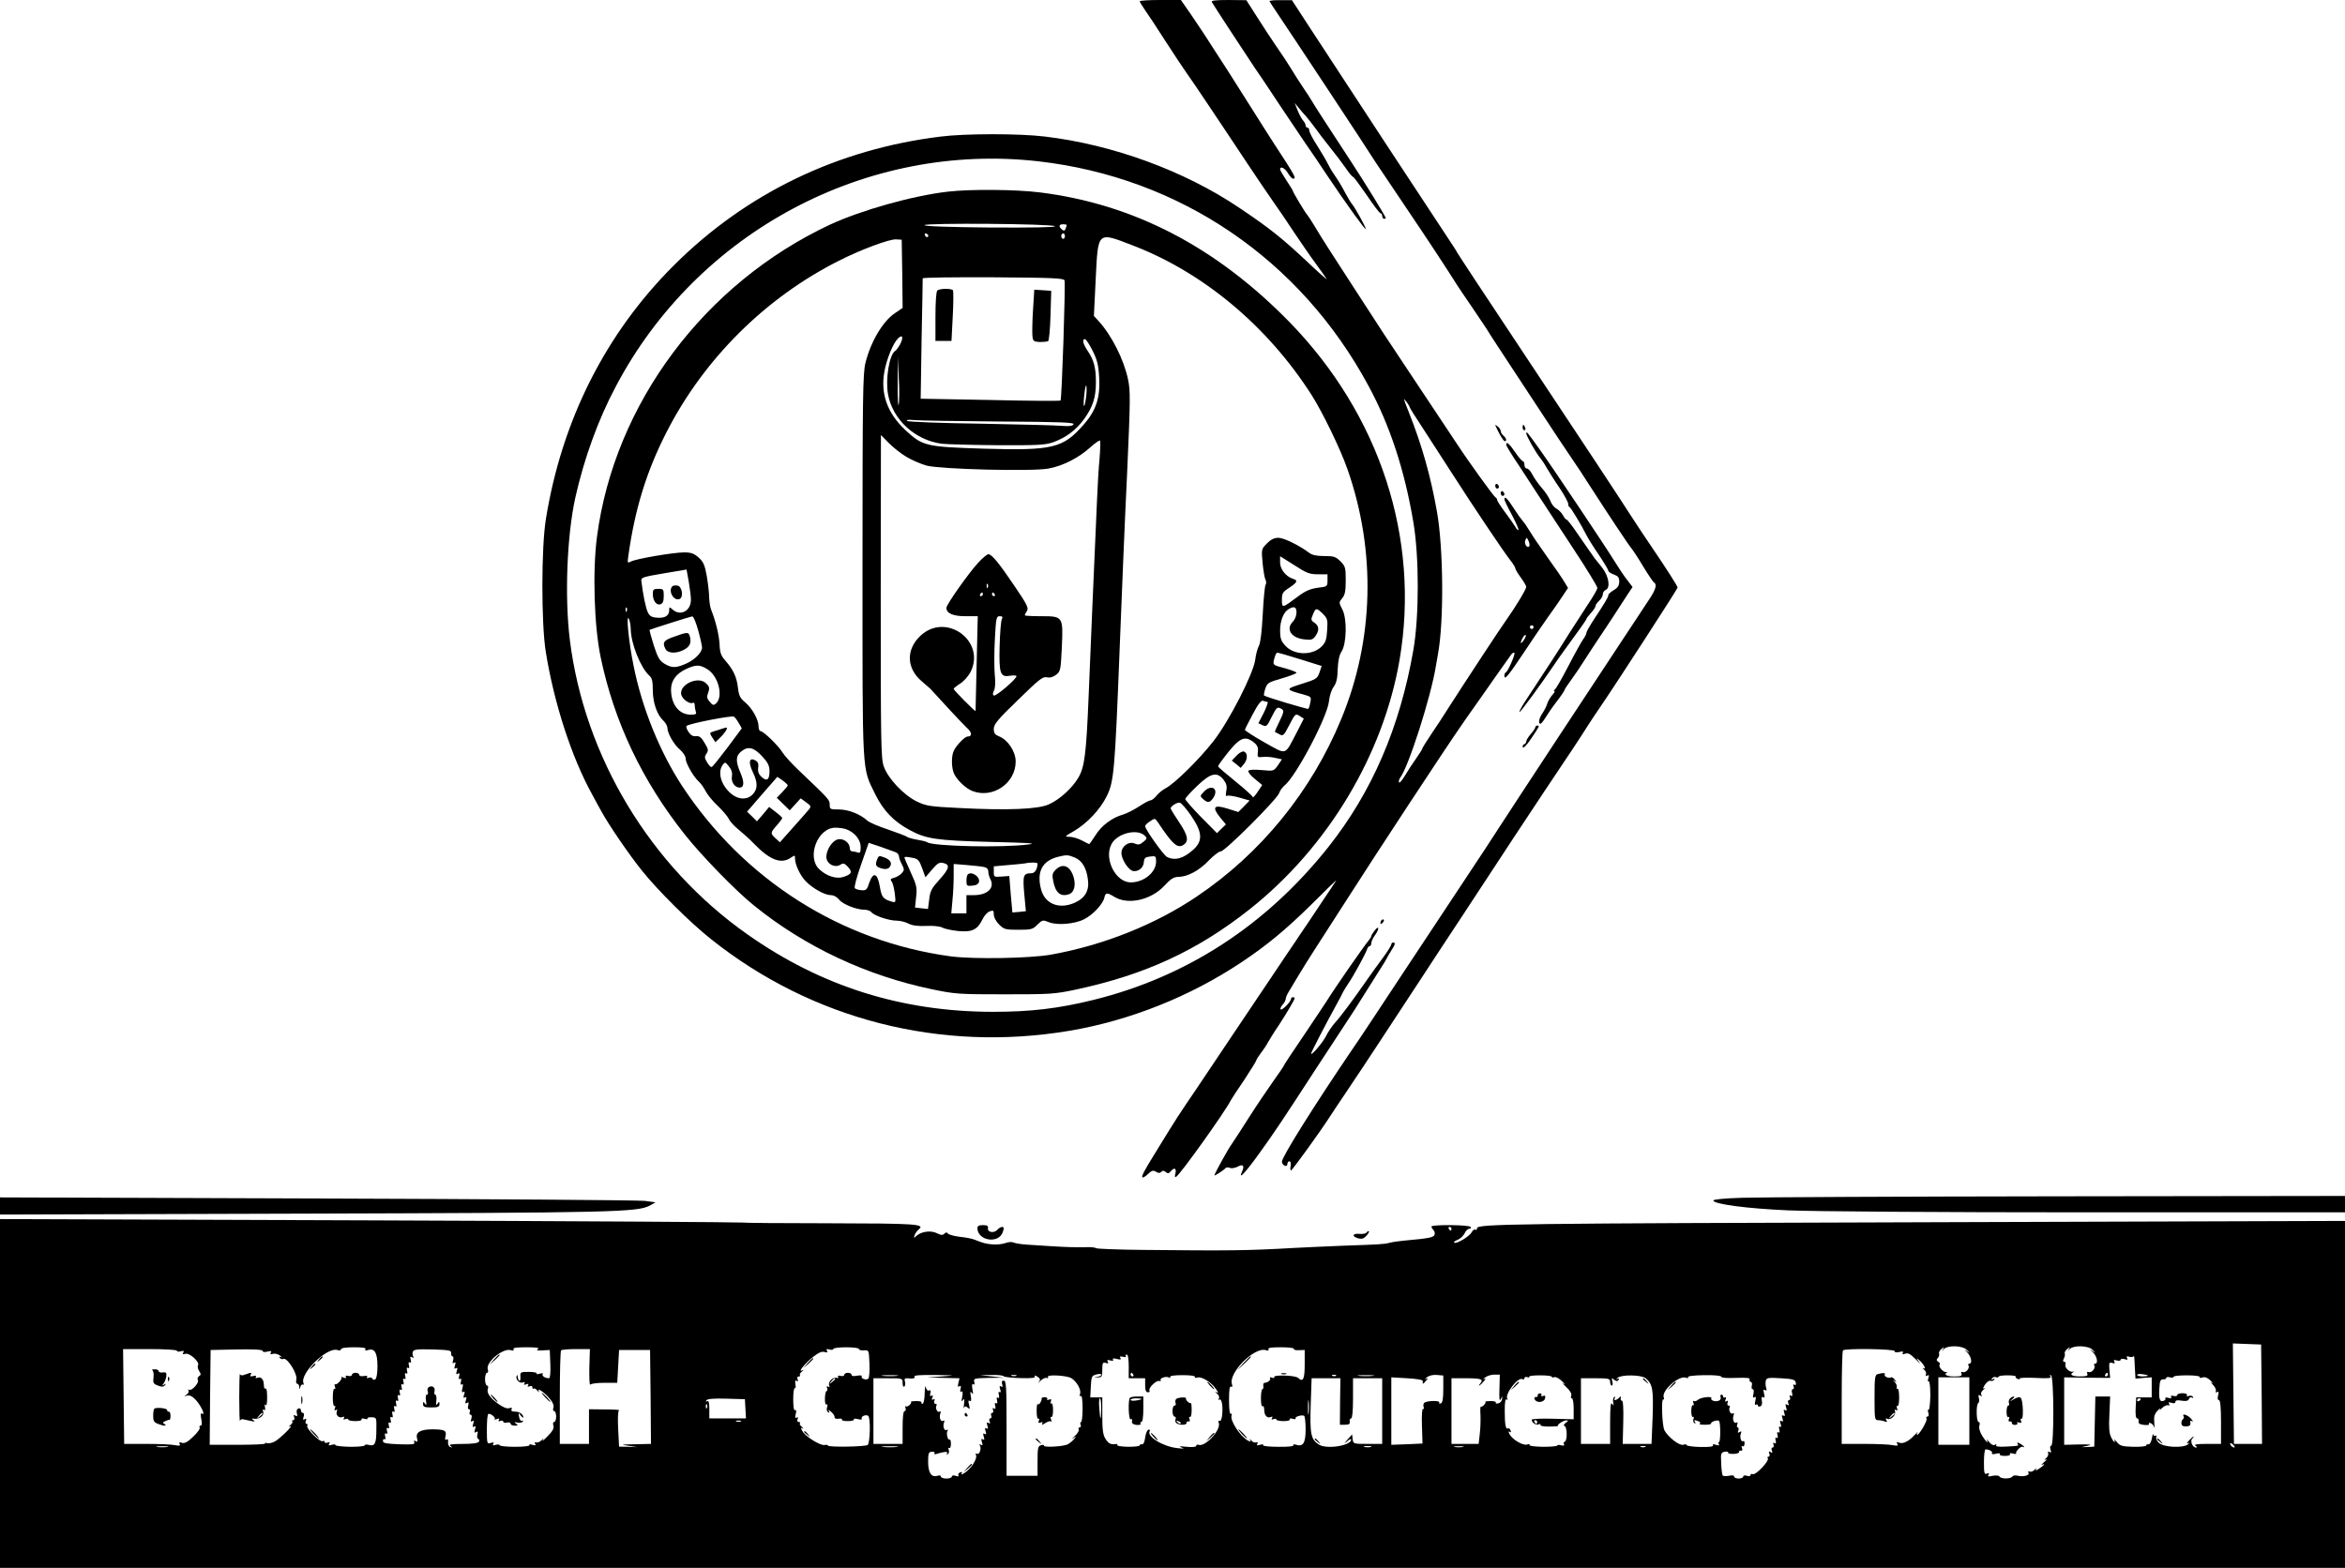 <?xml version="1.0" standalone="no"?>
<!DOCTYPE svg PUBLIC "-//W3C//DTD SVG 20010904//EN"
 "http://www.w3.org/TR/2001/REC-SVG-20010904/DTD/svg10.dtd">
<svg version="1.0" xmlns="http://www.w3.org/2000/svg"
 width="1286pt" height="860pt" viewBox="0 0 1286 860"
 preserveAspectRatio="xMidYMid meet">

<g transform="translate(0,860) scale(0.1,-0.1)"
fill="#000000" stroke="none">
<path d="M6250 8593 c1 -5 14 -26 29 -48 16 -22 66 -98 112 -170 46 -71 98
-150 116 -175 18 -25 67 -97 109 -160 42 -63 90 -135 107 -160 17 -25 72 -108
123 -185 51 -77 114 -169 139 -205 26 -36 76 -110 112 -165 37 -55 89 -131
118 -170 28 -38 55 -77 60 -85 5 -8 -45 36 -110 98 -139 130 -205 182 -370
293 -300 202 -693 346 -1065 390 -137 17 -437 17 -570 0 -567 -69 -1069 -312
-1464 -706 -374 -373 -614 -848 -702 -1390 -26 -157 -26 -574 -1 -730 45 -281
142 -580 254 -782 12 -24 35 -64 49 -90 41 -76 154 -241 224 -328 87 -109 265
-286 380 -377 554 -441 1259 -621 1965 -502 331 56 662 188 945 377 138 92
244 180 383 317 75 75 136 134 135 131 -2 -4 -43 -66 -93 -140 -49 -74 -94
-141 -100 -149 -5 -9 -44 -65 -85 -126 -41 -61 -110 -165 -155 -231 -44 -66
-108 -160 -141 -210 -33 -49 -92 -137 -130 -194 -38 -57 -91 -136 -118 -175
-27 -39 -72 -109 -100 -155 -28 -46 -64 -104 -80 -130 -50 -81 -67 -113 -61
-119 3 -3 17 5 30 18 21 20 29 22 44 13 13 -8 21 -9 29 -1 8 8 15 8 25 -1 11
-9 17 -8 27 4 19 23 33 18 26 -11 -5 -17 -3 -23 4 -19 24 15 265 352 300 420
3 6 35 56 73 111 37 56 67 105 67 109 0 3 11 21 24 38 14 18 31 43 38 57 8 14
34 57 60 95 47 72 88 142 88 150 0 3 -4 5 -10 5 -5 0 -10 -4 -10 -9 0 -15 -49
-65 -57 -58 -3 4 1 15 10 25 10 10 17 25 18 33 0 8 8 26 17 40 9 15 32 53 51
85 19 33 64 104 100 160 36 56 111 172 166 258 164 257 546 838 625 951 11 17
52 75 91 130 38 55 93 133 122 174 28 40 57 81 64 90 6 9 14 13 18 10 6 -7
-35 -102 -47 -107 -5 -2 -8 -10 -8 -18 0 -27 19 -5 105 124 46 70 107 159 134
197 28 39 64 90 80 115 l30 45 -20 33 c-11 19 -52 79 -92 134 -39 55 -83 119
-97 143 -14 23 -32 50 -40 58 -8 9 -31 41 -50 71 -33 52 -50 68 -50 47 0 -5
18 -43 41 -85 23 -43 39 -80 36 -83 -3 -2 -11 5 -17 17 -7 12 -32 48 -56 80
-24 32 -44 63 -44 68 0 6 -4 12 -9 14 -8 3 -147 195 -211 293 -33 50 -139 209
-256 385 -94 140 -184 277 -320 488 -43 67 -100 155 -126 195 -26 39 -61 97
-79 127 -18 30 -36 57 -39 60 -8 6 -80 126 -80 133 0 3 -16 28 -35 57 -19 29
-35 56 -35 61 0 20 27 7 43 -21 10 -16 22 -30 28 -30 20 0 15 10 -106 195 -28
44 -86 134 -127 200 -42 66 -95 151 -119 188 -24 37 -68 105 -97 150 -28 45
-78 119 -109 165 l-57 82 -113 0 c-62 0 -113 -3 -113 -7z m-554 -878 c775 -89
1435 -538 1808 -1230 118 -217 199 -464 247 -750 32 -188 32 -515 0 -700 -74
-424 -226 -778 -467 -1082 -340 -428 -777 -712 -1289 -838 -191 -47 -343 -65
-548 -65 -500 0 -942 139 -1347 424 -534 375 -895 975 -975 1616 -29 237 -16
571 30 780 48 214 125 428 222 610 448 850 1376 1343 2319 1235z m2034 -1347
c0 -4 33 -57 73 -117 39 -61 110 -170 157 -243 119 -186 287 -436 321 -479 16
-20 29 -41 29 -46 0 -6 14 -29 30 -51 17 -23 30 -46 30 -51 0 -13 -59 -111
-109 -181 -40 -56 -239 -360 -319 -485 -24 -38 -66 -103 -93 -142 -27 -40 -49
-76 -49 -79 0 -4 -15 -27 -33 -53 -18 -25 -46 -68 -62 -95 -16 -27 -31 -44
-33 -37 -2 6 1 17 6 24 45 56 171 449 197 617 4 25 9 53 11 63 33 177 30 582
-6 782 -34 192 -81 360 -154 544 -15 36 -26 67 -26 70 0 7 29 -33 30 -41z
m656 -765 c-12 -12 -29 15 -21 34 7 17 8 16 18 -5 5 -12 7 -25 3 -29z m24
-443 c0 -5 -4 -10 -10 -10 -5 0 -10 5 -10 10 0 6 5 10 10 10 6 0 10 -4 10 -10z
m-54 -72 c-18 -26 -22 -17 -5 14 6 11 13 17 16 15 3 -3 -2 -16 -11 -29z"/>
<path d="M5200 7549 c-194 -22 -478 -102 -650 -182 -688 -323 -1180 -982
-1276 -1710 -25 -188 -16 -490 20 -662 74 -354 227 -677 461 -972 91 -115 279
-309 380 -390 279 -226 618 -385 975 -459 128 -27 149 -28 400 -28 250 0 272
1 390 26 382 82 667 214 955 442 426 338 730 844 820 1365 114 666 -107 1345
-604 1855 -403 412 -854 647 -1371 711 -132 16 -375 18 -500 4z m585 -190 c6
-6 -122 -8 -353 -7 -233 2 -362 7 -362 13 0 13 701 8 715 -6z m65 7 c0 -2 -3
-12 -6 -20 -5 -13 -9 -14 -20 -5 -20 16 -17 29 6 29 11 0 20 -2 20 -4z m-759
-59 c-1 -12 -15 -9 -19 4 -3 6 1 10 8 8 6 -3 11 -8 11 -12z m749 -2 c0 -8 -4
-15 -10 -15 -5 0 -10 7 -10 15 0 8 5 15 10 15 6 0 10 -7 10 -15z m369 -50
c388 -148 742 -443 984 -822 61 -96 158 -296 197 -408 157 -449 145 -936 -35
-1370 -163 -395 -440 -736 -791 -972 -229 -155 -516 -269 -804 -320 -118 -20
-420 -25 -545 -9 -601 81 -1135 419 -1475 936 -121 185 -219 426 -265 656 -27
129 -43 295 -26 259 5 -11 10 -37 10 -58 2 -79 54 -209 101 -252 16 -14 20
-31 20 -81 0 -69 24 -137 59 -168 11 -11 21 -28 21 -38 0 -30 36 -93 70 -121
16 -14 30 -35 30 -47 0 -26 42 -99 71 -126 12 -10 29 -35 39 -54 10 -20 40
-56 67 -81 26 -25 53 -57 60 -71 6 -14 31 -41 54 -59 23 -19 61 -53 83 -76 88
-91 150 -115 204 -77 21 14 22 14 22 -6 0 -32 28 -92 58 -123 37 -39 105 -77
137 -77 17 0 34 -9 46 -24 20 -26 95 -56 140 -56 14 0 32 -6 38 -14 16 -19 96
-46 138 -46 19 0 48 -7 65 -16 21 -11 51 -15 97 -13 39 2 75 -2 89 -9 12 -7
51 -15 87 -19 76 -7 105 7 133 64 9 20 27 40 40 44 19 7 22 5 22 -17 0 -15 12
-38 29 -55 27 -27 35 -29 106 -29 70 0 79 2 104 28 27 26 30 27 62 14 45 -19
143 -11 195 16 47 24 101 81 110 117 7 30 14 31 56 5 75 -45 200 -17 273 61
36 39 52 49 78 49 50 1 113 34 166 90 26 27 56 50 66 50 23 0 309 286 320 320
4 13 18 32 30 42 62 49 235 377 243 461 3 30 14 64 26 80 15 21 21 45 22 97 2
47 9 78 21 96 28 43 31 179 5 230 -20 39 -20 40 -1 63 15 18 19 39 19 98 0 69
-2 77 -29 104 -26 26 -37 29 -89 29 -42 0 -66 5 -83 18 -53 40 -138 82 -168
82 -23 0 -42 -9 -63 -31 -30 -30 -31 -31 -24 -106 4 -42 11 -84 16 -93 5 -9 5
-22 0 -29 -4 -8 -11 -79 -15 -160 -5 -92 -12 -156 -21 -173 -8 -15 -17 -49
-20 -75 -10 -78 -142 -336 -229 -448 -79 -101 -213 -233 -263 -259 -17 -9 -39
-27 -50 -41 -11 -14 -26 -25 -32 -25 -7 0 -36 -15 -64 -34 -28 -18 -67 -38
-87 -44 -59 -16 -119 -61 -151 -113 -17 -27 -33 -49 -35 -49 -1 0 -20 9 -40
20 -21 11 -51 20 -68 20 -28 0 -27 2 24 31 72 42 145 119 181 193 39 79 44
139 70 801 11 286 29 721 41 966 18 406 19 452 5 519 -23 109 -91 243 -163
321 l-24 26 10 204 c13 262 8 258 200 184z m-1261 -157 l2 -187 -41 -28 c-67
-44 -134 -157 -163 -274 -14 -58 -16 -178 -16 -1115 0 -1169 -4 -1099 70
-1251 44 -89 100 -148 187 -195 92 -50 146 -58 443 -66 214 -5 261 -8 210 -14
-146 -19 -524 -10 -555 12 -5 4 -30 10 -55 14 -24 4 -49 11 -55 15 -5 5 -53
23 -105 41 -52 17 -104 39 -115 50 -39 35 -103 60 -155 60 -47 0 -50 1 -50 27
0 26 -2 28 -172 190 -36 34 -75 77 -87 96 -23 38 -105 117 -121 117 -5 0 -10
11 -10 25 0 37 -34 99 -73 132 -28 23 -35 37 -40 80 -7 60 -25 98 -68 148 -25
28 -31 44 -33 92 -3 52 -21 126 -47 191 -5 13 -9 42 -10 65 0 23 -6 76 -13
117 -11 62 -19 79 -45 102 -25 22 -41 28 -79 28 -59 0 -264 -35 -292 -50 -19
-10 -20 -9 -14 32 36 257 100 464 210 679 205 401 543 737 945 939 120 61 279
120 314 117 l30 -2 3 -187z m890 -36 c6 -17 -15 -653 -22 -659 -3 -3 -176 -2
-386 3 l-381 7 5 326 c4 179 6 330 6 334 0 5 174 7 386 6 327 -2 387 -5 392
-17z m-902 -351 c-9 -16 -21 -33 -27 -36 -32 -20 -54 -154 -39 -238 25 -139
149 -252 295 -271 28 -3 165 -7 305 -8 224 -1 261 1 305 16 72 26 127 68 170
127 49 69 65 118 65 204 0 79 -11 121 -47 173 -24 37 -30 62 -13 62 5 0 24
-28 41 -62 26 -52 33 -78 37 -150 6 -109 -17 -180 -85 -257 -114 -130 -168
-143 -549 -132 -318 10 -334 14 -429 102 -99 93 -137 199 -115 321 13 70 47
154 75 182 25 24 31 6 11 -33z m-8 -331 c-3 -14 -6 40 -5 120 l1 145 5 -120
c4 -66 3 -131 -1 -145z m1027 33 c-10 -68 -17 -44 -8 28 4 35 9 53 11 40 2
-13 1 -44 -3 -68z m-478 -125 c344 -2 419 -5 410 -16 -7 -9 -26 -11 -61 -8
-28 3 -229 8 -446 12 -224 3 -399 10 -405 15 -6 6 7 8 35 5 25 -3 235 -6 467
-8z m-508 -193 c32 -19 83 -41 113 -49 79 -20 579 -33 668 -16 78 14 165 58
230 117 27 24 50 40 53 36 2 -5 1 -48 -3 -98 -5 -49 -11 -153 -14 -230 -16
-348 -36 -832 -46 -1075 -13 -314 -22 -387 -56 -445 -33 -57 -103 -121 -162
-147 -58 -27 -228 -34 -492 -20 -163 8 -180 11 -233 36 -74 37 -159 128 -181
194 -15 43 -16 145 -16 932 l1 884 41 -42 c22 -23 66 -58 97 -77z m2259 -645
l52 0 0 -34 c0 -33 -1 -34 -54 -40 -41 -6 -67 -17 -107 -47 -88 -66 -89 -66
-89 -19 0 35 4 43 40 66 45 30 49 40 21 49 -39 12 -71 53 -71 89 l0 35 78 -49
c67 -44 84 -50 130 -50z m-3439 -139 c1 -62 -58 -93 -101 -54 -17 15 -18 15
-18 -4 0 -30 -24 -45 -67 -41 -30 2 -41 9 -51 31 -11 23 -26 96 -35 172 -2 17
10 21 123 40 l125 21 12 -66 c6 -36 12 -80 12 -99z m-352 -63 c-3 -8 -6 -5 -6
6 -1 11 2 17 5 13 3 -3 4 -12 1 -19z m3673 -8 c0 -17 -9 -39 -20 -50 -40 -40
-10 -89 62 -97 39 -5 47 -2 62 18 22 32 20 55 -5 73 -20 13 -21 18 -9 45 15
38 20 38 55 4 25 -26 27 -33 23 -91 -3 -51 -9 -67 -30 -88 -51 -51 -152 -49
-200 5 -23 25 -28 41 -28 82 0 54 19 102 47 118 31 18 43 12 43 -19z m-3281
-98 c12 -43 21 -85 21 -94 0 -27 -40 -67 -87 -88 -57 -25 -79 -25 -120 0 -26
16 -36 33 -58 101 -14 45 -24 83 -23 84 7 4 224 73 234 74 7 1 21 -34 33 -77z
m3301 -158 l118 -37 -12 -36 c-12 -34 -18 -37 -97 -62 -92 -29 -92 -31 11 -59
40 -11 42 -13 36 -42 -3 -18 -8 -33 -11 -36 -4 -4 -236 66 -243 73 -2 2 1 19
7 38 11 31 17 35 91 56 44 13 80 27 80 31 0 4 -29 15 -65 25 -62 16 -65 18
-59 44 8 31 13 41 21 41 3 0 59 -16 123 -36z m-3252 -54 c63 -38 91 -154 47
-190 -12 -10 -18 -8 -33 11 -16 18 -17 28 -8 50 8 23 7 32 -9 48 -45 51 -166
-11 -135 -69 13 -24 47 -43 60 -35 6 3 10 -3 10 -14 0 -10 3 -26 6 -35 5 -13
-1 -16 -28 -16 -64 0 -108 56 -108 138 0 49 29 88 84 113 53 24 73 24 114 -1z
m3073 -180 c5 0 -4 -26 -20 -59 l-30 -58 23 -11 c21 -9 25 -6 49 44 28 56 32
60 57 44 12 -8 11 -17 -13 -66 -15 -31 -27 -57 -25 -59 2 -1 13 -7 25 -13 19
-11 24 -7 54 52 32 62 34 63 56 49 l23 -15 -40 -78 c-67 -127 -50 -122 -176
-52 -60 34 -108 65 -107 69 1 5 21 44 44 87 29 55 46 76 56 72 8 -3 19 -6 24
-6z m-2899 -117 l16 -28 -78 -105 c-43 -57 -82 -106 -87 -107 -5 -2 -16 10
-25 25 -15 25 -15 31 -4 48 12 17 11 25 -10 59 -18 31 -29 39 -47 37 -17 -2
-29 5 -41 23 -10 15 -15 30 -11 33 12 13 250 59 260 51 6 -4 18 -20 27 -36z
m2823 -104 c21 -17 26 -29 23 -53 -3 -30 -2 -31 27 -28 16 2 47 0 68 -5 l37
-8 -22 -33 c-23 -32 -23 -32 -89 -26 -42 4 -69 2 -73 -4 -3 -6 12 -26 35 -44
l41 -34 -26 -39 c-14 -21 -26 -33 -26 -27 0 5 -43 44 -95 86 -52 42 -95 79
-95 82 0 4 14 25 32 48 84 110 112 124 163 85z m-2692 -81 c29 -32 37 -49 37
-79 0 -47 -15 -57 -44 -30 -16 15 -21 29 -18 50 3 22 -1 32 -17 41 -33 17 -38
-13 -12 -66 27 -56 27 -92 -1 -121 -30 -32 -78 -30 -118 3 -56 47 -76 118 -47
158 13 18 15 17 35 -9 15 -18 19 -35 16 -54 -6 -30 16 -61 42 -61 25 0 27 29
5 80 -28 66 -27 94 6 120 37 29 69 20 116 -32z m2527 -125 c16 -21 20 -35 15
-61 -4 -23 -3 -32 4 -27 6 3 37 -1 68 -10 l56 -16 -31 -32 -31 -31 -57 18
c-76 24 -89 11 -45 -45 l34 -41 -25 -24 -24 -24 -87 88 c-48 49 -87 94 -87 99
0 5 29 38 64 71 75 72 110 81 146 35z m-2390 -31 c0 -3 -14 -20 -30 -37 l-30
-31 36 -35 35 -34 30 33 30 33 30 -22 c26 -18 28 -23 16 -38 -7 -9 -46 -53
-87 -99 l-73 -82 -24 22 c-29 27 -29 30 7 71 17 19 30 37 30 40 0 3 -16 18
-36 33 l-36 28 -33 -40 -34 -39 -27 27 -27 26 83 96 83 95 29 -20 c15 -11 28
-23 28 -27z m2212 -166 c61 -89 65 -136 16 -183 -56 -52 -104 -66 -149 -43
-19 11 -119 151 -119 168 0 6 12 18 27 27 26 18 27 17 42 -4 85 -128 111 -150
147 -121 24 21 16 52 -31 122 -25 37 -45 70 -45 74 0 12 35 34 50 31 8 -1 36
-33 62 -71z m-1890 -75 c46 -17 78 -58 78 -97 0 -29 -3 -35 -16 -30 -9 3 -22
6 -30 6 -8 0 -14 8 -14 18 0 30 -35 55 -65 48 -33 -8 -66 -62 -63 -101 4 -36
47 -57 77 -38 15 10 23 8 41 -12 26 -28 21 -40 -24 -55 -39 -13 -93 4 -133 42
-71 67 -9 228 88 228 21 0 48 -4 61 -9z m1636 -35 c14 -13 13 -17 -8 -34 -19
-16 -29 -17 -47 -9 -32 14 -73 -14 -73 -52 0 -35 39 -95 65 -99 29 -4 57 20
58 50 2 22 8 27 35 30 30 4 32 2 32 -28 0 -59 -67 -114 -139 -114 -83 0 -148
129 -106 209 30 60 142 88 183 47z m-1365 -91 c9 -4 17 -14 17 -22 0 -8 7 -28
16 -44 14 -28 14 -32 -1 -49 -9 -10 -28 -21 -42 -25 -19 -4 -22 -9 -14 -19 7
-8 14 -37 18 -66 6 -52 6 -52 -18 -45 -47 14 -54 24 -64 82 -13 75 -36 83 -58
21 -12 -38 -17 -43 -42 -41 -16 1 -32 6 -37 11 -5 5 10 61 34 129 l42 120 66
-22 c36 -13 73 -26 83 -30z m982 -29 c39 -17 63 -56 71 -119 9 -62 -15 -103
-73 -129 -84 -37 -161 -7 -183 71 -27 99 5 160 95 182 45 11 53 10 90 -5z
m-887 -2 c26 -5 34 -14 49 -56 l18 -50 36 42 c31 36 41 42 63 36 38 -9 32 -31
-23 -92 -41 -45 -50 -61 -55 -106 l-7 -54 -36 4 -35 4 6 57 c6 52 3 65 -29
135 -19 42 -35 79 -35 82 0 6 12 5 48 -2z m682 -31 c-1 -31 -15 -53 -34 -53
-44 0 -48 -10 -39 -113 l9 -95 -37 -4 -37 -3 -9 100 -8 100 -42 -3 c-42 -3
-43 -3 -43 26 l0 30 78 7 c42 3 84 8 92 9 30 7 70 6 70 -1z m-292 -19 c14 -3
22 -12 22 -25 0 -11 5 -29 11 -41 26 -48 -15 -88 -91 -88 l-40 0 0 -50 0 -50
-41 0 -42 0 6 68 c4 37 7 98 7 135 l0 68 73 -6 c39 -3 82 -8 95 -11z"/>
<path d="M5140 7006 c-6 -6 -10 -64 -10 -143 l0 -133 44 0 44 0 7 136 c4 74 4
138 1 142 -11 11 -74 10 -86 -2z"/>
<path d="M5665 6898 c-4 -62 -5 -126 -3 -143 3 -26 7 -29 40 -31 20 0 41 2 46
5 5 3 11 67 13 141 l4 135 -46 3 -47 3 -7 -113z"/>
<path d="M5364 5513 c-53 -58 -174 -229 -174 -247 0 -30 36 -46 104 -46 l68 0
-6 -257 c-3 -142 -6 -260 -6 -263 0 -7 -120 114 -120 121 0 4 16 17 35 29 20
12 45 41 57 63 87 171 -135 332 -275 199 -80 -76 -76 -179 9 -250 21 -18 42
-36 46 -40 3 -4 43 -47 89 -97 45 -49 95 -102 111 -117 29 -25 31 -48 4 -48
-14 0 -59 -45 -75 -77 -15 -30 -14 -99 3 -131 19 -36 65 -78 99 -91 112 -43
237 43 237 162 0 53 -41 117 -89 137 -25 10 -31 18 -31 42 0 25 21 51 133 159
115 112 135 129 158 124 17 -4 34 1 51 14 24 19 25 26 31 148 8 172 7 173
-113 173 -50 0 -90 2 -90 5 0 3 5 14 12 24 10 16 0 36 -68 136 -85 126 -125
175 -144 175 -7 0 -32 -21 -56 -47z m53 -135 c-3 -8 -6 -5 -6 6 -1 11 2 17 5
13 3 -3 4 -12 1 -19z m-27 -38 c0 -5 -5 -10 -11 -10 -5 0 -7 5 -4 10 3 6 8 10
11 10 2 0 4 -4 4 -10z m65 0 c3 -5 1 -10 -4 -10 -6 0 -11 5 -11 10 0 6 2 10 4
10 3 0 8 -4 11 -10z m39 -137 c-5 -10 -10 -75 -12 -145 -4 -152 3 -173 54
-165 18 3 36 3 38 -1 7 -11 -113 -114 -124 -107 -7 4 -6 13 1 27 7 14 9 46 4
91 -3 38 -3 125 1 193 6 114 8 124 26 124 16 0 18 -4 12 -17z"/>
<path d="M3687 5384 c-24 -25 7 -82 39 -70 24 9 15 70 -11 74 -12 2 -24 0 -28
-4z"/>
<path d="M3580 5342 c0 -38 21 -65 43 -56 12 4 17 17 17 45 0 37 -2 39 -30 39
-26 0 -30 -4 -30 -28z"/>
<path d="M3698 5108 c-59 -20 -67 -32 -48 -69 13 -23 59 -25 99 -4 33 17 43
37 35 71 -7 28 -12 29 -86 2z"/>
<path d="M3945 4598 c-16 -5 -36 -11 -43 -14 -10 -3 -9 -10 4 -29 l17 -26 24
23 c28 26 48 58 36 57 -4 0 -21 -5 -38 -11z"/>
<path d="M6780 4454 l-25 -26 25 -20 24 -20 19 23 c21 26 19 62 -3 67 -9 1
-27 -9 -40 -24z"/>
<path d="M6602 4257 c-22 -23 -22 -24 -4 -40 25 -23 37 -21 56 7 32 50 -11 77
-52 33z"/>
<path d="M4809 3883 c-11 -30 -5 -39 32 -48 16 -4 30 -1 37 8 17 21 6 41 -29
54 -28 11 -31 10 -40 -14z"/>
<path d="M5789 3829 c-17 -17 -20 -28 -14 -57 12 -70 42 -94 90 -76 25 10 35
47 24 88 -18 66 -60 85 -100 45z"/>
<path d="M5307 3803 c-4 -3 -7 -19 -7 -35 0 -27 3 -29 32 -26 23 2 34 9 37 22
5 29 -43 59 -62 39z"/>
<path d="M6646 8588 c11 -20 214 -329 237 -363 12 -16 72 -106 134 -200 62
-93 126 -188 141 -210 16 -22 71 -103 122 -180 106 -158 210 -302 210 -291 0
11 -59 117 -75 136 -7 8 -23 35 -36 59 -28 52 -37 66 -64 106 -12 17 -27 44
-35 60 -8 17 -34 60 -57 97 -24 36 -43 74 -43 82 0 9 -4 16 -10 16 -5 0 -10 5
-10 12 0 6 -6 19 -14 27 -8 9 -21 34 -30 56 l-16 40 21 -25 c11 -14 30 -36 43
-50 12 -14 33 -41 47 -60 13 -19 49 -66 80 -105 31 -38 71 -91 89 -117 18 -27
36 -48 40 -48 4 0 37 -45 75 -100 37 -55 71 -100 76 -100 5 0 9 -7 9 -15 0 -8
5 -15 10 -15 6 0 10 2 10 3 0 8 -118 200 -195 317 -127 194 -198 303 -210 325
-6 11 -27 43 -46 71 -19 28 -50 76 -69 108 -19 31 -55 86 -80 121 -25 36 -72
108 -105 160 l-60 94 -98 1 c-76 0 -97 -3 -91 -12z"/>
<path d="M6962 8593 c2 -5 25 -39 51 -78 51 -75 483 -728 532 -807 17 -25 93
-139 170 -253 123 -182 220 -330 274 -416 9 -14 45 -68 81 -120 35 -52 71
-105 80 -119 8 -14 47 -75 87 -135 40 -61 133 -202 207 -315 74 -113 153 -232
176 -265 23 -33 69 -103 102 -155 94 -146 212 -324 225 -338 6 -7 35 -50 63
-97 28 -46 55 -87 61 -90 17 -11 9 -39 -25 -90 -18 -27 -103 -156 -188 -285
-85 -129 -220 -334 -300 -455 -80 -121 -179 -272 -220 -335 -41 -63 -97 -149
-124 -190 -27 -41 -58 -89 -69 -106 -11 -17 -67 -102 -125 -189 -58 -87 -205
-309 -327 -494 -122 -185 -244 -370 -273 -411 -212 -312 -390 -596 -390 -622
0 -9 7 -18 15 -22 9 -3 15 0 15 9 0 8 5 15 11 15 7 0 9 -10 7 -25 -3 -14 -2
-25 2 -25 6 0 157 208 211 292 13 20 58 88 100 150 42 62 134 201 204 308 70
107 165 251 210 320 45 69 138 211 207 315 256 391 383 583 457 694 137 204
204 305 242 366 21 33 53 80 70 105 79 115 419 640 419 647 0 8 -63 106 -139
218 -23 33 -74 110 -113 170 -105 163 -238 363 -614 930 -187 281 -341 515
-343 520 -2 6 -27 44 -55 86 -84 126 -575 874 -756 1152 l-95 146 -63 0 c-35
1 -62 -2 -60 -6z"/>
<path d="M8201 6265 c19 -43 44 -85 51 -85 13 0 9 17 -7 30 -8 7 -15 18 -15
25 0 7 -7 19 -17 26 -9 8 -14 10 -12 4z"/>
<path d="M8350 6255 c0 -8 4 -15 10 -15 5 0 7 7 4 15 -4 8 -8 15 -10 15 -2 0
-4 -7 -4 -15z"/>
<path d="M8370 6223 c0 -13 54 -109 76 -134 7 -8 24 -33 36 -55 13 -22 44 -72
71 -111 26 -39 47 -78 47 -86 0 -9 3 -17 8 -19 7 -3 65 -99 92 -153 8 -16 38
-65 67 -107 29 -43 53 -83 53 -88 0 -6 14 -16 30 -21 24 -9 30 -17 30 -39 0
-21 -8 -34 -30 -47 -16 -9 -30 -22 -30 -28 0 -11 -17 -39 -92 -153 -15 -24
-28 -48 -28 -53 0 -6 -8 -23 -19 -37 -10 -15 -47 -81 -81 -147 -34 -66 -67
-123 -73 -127 -7 -4 -8 -8 -3 -8 5 0 0 -10 -11 -22 -11 -13 -24 -34 -28 -48
-4 -14 -16 -37 -26 -52 -19 -27 -25 -58 -11 -58 4 0 16 15 27 33 10 17 38 58
62 89 24 31 43 60 43 63 0 4 17 30 38 58 20 28 51 73 67 99 17 26 52 81 79
121 27 39 69 104 94 142 25 39 57 87 70 108 l25 37 -29 38 c-16 20 -47 66 -69
102 -45 74 -338 512 -408 610 -73 102 -76 106 -77 93z"/>
<path d="M8260 6161 c0 -5 18 -36 39 -68 21 -32 77 -116 123 -188 47 -71 142
-217 211 -322 70 -106 127 -200 127 -208 0 -8 -24 -49 -53 -92 -28 -43 -74
-114 -102 -158 -43 -70 -139 -218 -245 -378 -17 -27 -30 -51 -27 -53 3 -4 122
158 191 261 15 22 37 54 49 70 87 119 127 175 127 180 0 3 11 18 25 33 14 15
25 32 25 38 0 6 9 19 20 29 11 10 20 26 20 35 0 10 7 20 15 24 28 10 18 74
-17 120 -18 22 -36 46 -41 51 -10 14 -48 68 -103 148 -25 37 -49 67 -53 67 -4
0 -13 11 -20 24 -7 13 -23 29 -35 36 -13 6 -28 26 -34 43 -7 18 -28 50 -48 72
-19 22 -42 55 -51 73 -8 17 -22 32 -29 32 -8 0 -14 9 -14 20 0 11 -4 20 -8 20
-5 0 -24 22 -43 50 -32 47 -49 61 -49 41z"/>
<path d="M8200 5936 c0 -9 5 -16 10 -16 6 0 10 4 10 9 0 6 -4 13 -10 16 -5 3
-10 -1 -10 -9z"/>
<path d="M8230 5896 c0 -9 5 -16 10 -16 6 0 10 4 10 9 0 6 -4 13 -10 16 -5 3
-10 -1 -10 -9z"/>
<path d="M8420 4612 c0 -5 -11 -22 -25 -38 -14 -16 -25 -34 -25 -41 0 -6 -5
-13 -11 -15 -7 -2 -10 -10 -8 -17 3 -7 22 12 44 45 48 71 50 74 36 74 -6 0
-11 -4 -11 -8z"/>
<path d="M7577 3553 c-4 -3 -7 -11 -7 -17 0 -6 5 -5 12 2 6 6 9 14 7 17 -3 3
-9 2 -12 -2z"/>
<path d="M7538 3495 c-10 -13 -18 -26 -18 -30 0 -3 -4 -11 -10 -18 -36 -44
-191 -268 -235 -339 -5 -9 -61 -91 -122 -183 -62 -91 -113 -168 -113 -171 0
-3 -27 -42 -59 -87 -32 -45 -92 -134 -132 -197 -40 -63 -82 -128 -94 -145 -20
-27 -95 -163 -95 -172 0 -5 54 30 61 40 3 4 13 5 23 1 10 -4 28 -1 42 6 31 17
40 7 26 -25 -24 -52 15 -11 95 100 81 112 136 195 308 460 54 83 123 188 154
235 32 47 88 135 125 195 38 61 76 121 85 135 10 14 20 32 24 40 4 8 16 29 26
45 23 35 25 45 11 45 -5 0 -10 -5 -10 -10 0 -6 -21 -40 -47 -75 -27 -36 -64
-88 -83 -115 -72 -104 -149 -208 -178 -239 -16 -18 -39 -51 -50 -74 -18 -36
-82 -111 -82 -96 0 6 83 167 134 259 20 36 39 72 42 80 4 8 17 28 28 45 25 35
95 163 103 188 3 9 9 17 14 17 5 0 9 7 9 16 0 9 9 29 21 45 25 35 22 57 -3 24z"/>
<path d="M9555 2030 c-98 -3 -160 -9 -159 -15 2 -20 183 -44 409 -54 132 -6
833 -11 1643 -11 l1412 0 0 45 0 45 -1572 -2 c-865 -1 -1645 -5 -1733 -8z"/>
<path d="M0 1985 l0 -47 1658 5 c1702 5 1838 8 1905 44 l32 18 -60 8 c-33 4
-842 10 -1797 13 l-1738 6 0 -47z"/>
<path d="M0 956 l0 -956 6430 0 6430 0 0 951 0 952 -2222 -7 c-2343 -7 -2538
-9 -2538 -33 0 -8 -4 -12 -9 -8 -6 3 -15 -3 -20 -14 -13 -23 -79 -63 -95 -58
-6 3 1 10 17 16 15 6 32 22 39 36 6 14 18 25 25 25 8 0 11 4 8 10 -7 12 -215
14 -215 2 0 -4 5 -13 11 -19 7 -7 9 -18 6 -26 -5 -15 -33 -20 -167 -32 -30 -3
-66 -8 -80 -12 -29 -8 -54 -9 -255 -16 -82 -3 -202 -9 -265 -12 -260 -15 -360
-16 -831 -11 -135 1 -250 6 -256 9 -6 4 -28 7 -50 6 -73 -1 -109 0 -193 5 -47
3 -110 7 -140 9 -30 2 -63 7 -73 12 -9 4 -30 2 -45 -4 -15 -5 -45 -9 -67 -7
-38 3 -53 7 -103 27 -12 5 -48 12 -80 15 -31 4 -60 12 -64 18 -5 8 -11 7 -19
-1 -9 -9 -18 -9 -40 2 -32 17 -84 11 -112 -13 -16 -15 -17 -14 -11 4 4 10 15
25 23 31 36 29 -18 32 -488 33 -260 0 -476 2 -480 4 -3 2 -921 8 -2039 12
l-2032 7 0 -957z m7960 904 c0 -5 -2 -10 -4 -10 -3 0 -8 5 -11 10 -3 6 -1 10
4 10 6 0 11 -4 11 -10z m4443 -908 l2 -272 -77 0 -77 0 -3 275 -3 276 78 -3
77 -3 3 -273z m-1616 243 c18 -19 17 -19 -2 -5 -16 11 -15 10 2 -7 24 -23 31
-63 12 -63 -5 0 -7 -5 -4 -10 9 -15 -15 -42 -31 -36 -8 3 -11 0 -7 -10 4 -11
-5 -14 -41 -14 -41 0 -59 11 -38 23 4 2 2 3 -5 1 -15 -3 -45 30 -36 40 4 4 1
11 -7 16 -11 7 -12 12 -3 21 6 6 9 17 7 24 -3 6 3 18 13 26 16 12 17 12 8 -2
-9 -14 -9 -14 4 0 22 24 105 21 128 -4z m690 0 c18 -19 17 -19 -2 -5 -16 11
-15 10 2 -7 24 -23 31 -63 12 -63 -5 0 -7 -5 -4 -10 9 -15 -15 -42 -31 -36 -8
3 -11 0 -7 -10 4 -11 -5 -14 -41 -14 -43 0 -60 11 -36 23 6 3 5 4 -2 3 -19 -5
-48 24 -41 40 3 8 0 14 -6 14 -8 0 -9 6 -3 18 5 9 8 22 5 28 -2 6 4 17 14 25
16 12 17 12 8 -2 -9 -14 -9 -14 4 0 22 24 105 21 128 -4z m-9473 4 c-4 -8 0
-9 15 -4 36 11 51 -16 51 -89 0 -39 -5 -68 -12 -72 -6 -4 -14 -2 -16 4 -2 6
-10 8 -19 5 -10 -4 -14 -2 -10 4 4 6 -3 8 -18 5 -15 -2 -25 0 -25 7 0 6 -9 11
-20 11 -11 0 -20 -5 -20 -11 0 -6 -9 -9 -20 -6 -13 3 -18 1 -13 -6 4 -7 0 -8
-13 -3 -10 4 -16 4 -12 1 8 -8 -24 -43 -34 -38 -4 2 -5 -4 -1 -13 3 -10 2 -15
-3 -12 -5 4 -9 -17 -9 -47 0 -30 4 -51 9 -47 5 3 6 -2 3 -12 -5 -11 -3 -15 5
-10 7 5 9 2 5 -8 -7 -20 11 -38 31 -31 10 4 13 2 8 -5 -5 -8 -2 -10 8 -6 9 3
16 2 16 -3 0 -4 18 -8 39 -8 22 0 37 4 34 9 -4 5 3 7 15 4 12 -4 20 -3 17 1
-2 5 8 8 23 7 27 -1 27 -2 26 -66 0 -78 -8 -94 -40 -86 -13 4 -24 3 -24 -2 0
-5 -36 -8 -80 -8 -44 1 -80 5 -80 9 0 5 -10 5 -21 2 -16 -5 -19 -4 -14 6 6 9
3 11 -8 6 -10 -3 -17 -2 -17 4 0 6 -5 7 -10 4 -14 -9 -94 71 -85 85 3 5 2 10
-4 10 -6 0 -7 7 -4 17 5 11 3 14 -6 8 -10 -5 -11 -2 -6 14 4 12 2 21 -4 21 -6
0 -11 7 -11 15 0 8 -6 12 -14 9 -8 -3 -12 -13 -8 -26 4 -16 2 -19 -8 -13 -10
6 -12 4 -7 -8 4 -10 1 -17 -5 -17 -6 0 -8 -3 -5 -7 4 -3 -1 -12 -11 -20 -10
-9 -11 -12 -2 -7 27 13 -54 -67 -83 -83 -16 -8 -35 -12 -43 -9 -8 3 -13 2 -10
-2 2 -4 -65 -7 -150 -7 l-154 0 2 260 3 260 143 3 c94 2 142 -1 142 -8 0 -6
10 -8 26 -4 20 5 25 4 19 -6 -5 -9 -2 -10 12 -6 11 3 27 -1 39 -10 10 -8 13
-12 5 -8 -9 4 -12 3 -7 -4 4 -6 13 -9 21 -6 21 8 78 -84 70 -113 -3 -13 -1
-23 5 -23 5 0 11 -8 11 -17 1 -17 2 -17 6 0 2 9 9 15 14 12 5 -3 6 1 3 9 -20
53 130 199 186 181 12 -4 20 -2 20 4 0 7 27 11 71 11 49 0 68 -3 63 -11z m946
1 c-11 -7 -4 -9 25 -7 l40 2 3 -77 c2 -45 -1 -78 -7 -78 -21 0 -41 13 -35 22
4 6 -2 7 -16 3 -12 -4 -20 -3 -17 1 3 5 -16 9 -43 9 -45 0 -48 -1 -46 -27 1
-15 -2 -25 -6 -22 -4 3 -8 13 -9 22 0 11 -2 12 -6 4 -7 -18 16 -42 34 -35 11
4 14 2 9 -5 -5 -8 -1 -10 10 -5 12 4 15 3 10 -5 -5 -8 -2 -10 8 -6 10 4 16 1
16 -7 0 -7 3 -9 7 -6 3 4 12 -1 20 -11 8 -9 11 -11 8 -4 -13 24 30 -4 59 -39
17 -20 25 -38 21 -50 -4 -11 -2 -19 4 -19 6 0 11 -13 11 -30 0 -16 -5 -30 -11
-30 -6 0 -8 -8 -4 -20 4 -14 -4 -30 -31 -57 -20 -21 -33 -31 -28 -23 7 13 6
13 -6 0 -9 -9 -22 -14 -29 -12 -9 3 -11 0 -6 -8 5 -9 2 -10 -15 -5 -13 4 -20
3 -17 -2 3 -5 -31 -9 -79 -9 -46 0 -84 4 -84 9 0 4 -10 5 -21 2 -16 -5 -19 -4
-14 5 5 9 2 10 -14 5 -20 -6 -21 -3 -21 74 0 44 3 82 8 85 10 6 43 -20 35 -28
-4 -4 1 -4 11 0 13 5 17 4 12 -4 -5 -8 -2 -10 8 -6 9 3 16 2 16 -4 0 -6 9 -8
20 -5 11 3 20 0 20 -6 0 -6 10 -11 23 -11 18 0 19 2 7 11 -12 9 -11 10 7 6 13
-3 26 0 30 5 3 6 1 8 -4 5 -6 -4 -13 5 -16 20 -5 26 -4 26 9 8 8 -10 14 -14
14 -8 0 12 -18 27 -35 29 -5 0 -16 2 -23 2 -7 1 -10 7 -6 13 4 7 0 9 -13 5
-13 -4 -33 4 -61 24 -46 33 -65 61 -56 84 3 9 1 16 -5 16 -6 0 -11 16 -11 35
0 19 5 35 11 35 6 0 8 8 4 19 -12 39 84 119 127 105 14 -4 18 -2 14 5 -5 8 16
11 71 11 54 0 73 -3 63 -10z m1760 1 c0 -6 12 -9 28 -8 27 2 27 2 30 -72 2
-41 -1 -78 -6 -83 -11 -11 -44 1 -36 13 3 5 -9 6 -26 3 -19 -4 -30 -2 -30 5 0
6 -9 11 -20 11 -11 0 -20 -5 -20 -11 0 -6 -9 -9 -20 -6 -12 3 -18 1 -14 -5 4
-6 1 -8 -7 -6 -20 7 -49 -21 -42 -40 4 -10 2 -13 -5 -8 -8 5 -10 2 -6 -8 3 -9
2 -16 -3 -16 -4 0 -9 -18 -9 -40 -1 -23 3 -37 8 -34 6 4 8 -2 4 -14 -4 -12 -2
-23 5 -28 8 -5 10 -3 4 7 -5 8 1 6 13 -5 12 -10 20 -23 19 -30 -1 -6 8 -10 22
-8 13 2 21 0 18 -5 -3 -5 12 -8 33 -8 21 0 36 4 33 9 -4 5 6 6 21 2 17 -4 25
-3 22 3 -7 11 22 24 35 15 14 -8 11 -151 -3 -160 -16 -10 -218 -13 -218 -3 0
4 -8 5 -17 3 -22 -6 -108 47 -123 77 -10 17 -9 20 2 14 7 -3 5 0 -4 8 -10 8
-15 17 -11 20 3 4 1 7 -6 7 -8 0 -11 6 -7 16 4 10 2 13 -6 8 -8 -5 -9 1 -4 20
4 18 3 25 -4 21 -6 -4 -10 17 -10 60 0 36 4 64 9 61 4 -3 6 6 3 21 -3 18 -1
24 6 19 8 -5 10 -2 6 8 -4 10 -1 16 7 16 7 0 9 3 6 7 -4 3 1 12 11 20 10 9 11
11 2 7 -29 -16 15 39 60 74 29 23 48 31 62 26 15 -4 18 -3 13 7 -6 9 -2 11 13
7 12 -4 22 -2 22 3 0 5 32 9 70 9 39 0 70 -4 70 -9z m2386 0 c-3 -5 9 -8 27
-7 l32 1 0 -79 c0 -81 -9 -100 -36 -74 -16 15 -141 18 -131 4 3 -5 -2 -6 -12
-3 -9 4 -14 3 -11 -2 6 -10 -12 -25 -30 -26 -5 0 -9 -8 -7 -18 2 -9 -1 -17 -5
-17 -4 0 -8 -22 -8 -49 0 -27 3 -47 7 -44 5 2 9 -2 10 -9 0 -7 2 -17 2 -23 3
-22 17 -34 33 -28 11 4 14 3 9 -5 -5 -8 -2 -10 8 -6 9 3 16 2 16 -3 0 -4 18
-8 39 -8 22 0 37 4 34 9 -4 5 3 7 15 4 12 -4 20 -3 17 2 -6 9 35 21 47 14 4
-3 8 -36 8 -73 0 -75 -13 -98 -51 -86 -13 4 -19 3 -16 -2 4 -6 -29 -10 -83 -9
-49 0 -86 4 -83 9 3 5 -4 6 -17 2 -17 -5 -20 -4 -15 5 5 8 3 11 -6 8 -8 -3
-20 2 -27 11 -8 9 -10 10 -7 3 6 -11 3 -12 -11 -4 -44 24 -100 111 -90 138 3
9 1 12 -4 9 -6 -4 -10 24 -10 75 0 57 3 79 11 74 7 -4 9 0 5 14 -20 62 124
206 186 186 14 -4 18 -2 14 5 -5 8 16 11 69 11 42 0 74 -4 71 -9z m-6126 -10
c0 -5 10 -7 22 -3 15 4 19 2 13 -7 -5 -10 -2 -11 12 -7 22 7 80 -45 69 -63 -4
-6 -1 -20 6 -31 11 -17 11 -22 -1 -29 -7 -5 -10 -14 -6 -21 9 -14 -34 -62 -48
-53 -6 3 -7 1 -3 -5 3 -6 -2 -16 -11 -22 -16 -10 -16 -10 3 -5 14 3 28 -3 46
-22 29 -30 57 -90 37 -77 -9 5 -10 -4 -5 -30 5 -24 3 -36 -4 -36 -6 0 -8 -5
-5 -10 4 -6 -12 -28 -35 -50 -31 -30 -48 -39 -62 -34 -15 4 -18 3 -13 -6 6
-10 0 -12 -25 -7 -18 4 -88 7 -156 7 l-123 0 -3 260 -3 260 148 0 c81 0 147
-4 147 -9z m1504 -13 c-1 -10 3 -18 8 -18 5 0 6 -10 3 -21 -5 -16 -4 -19 5
-14 9 5 10 1 5 -15 -5 -16 -4 -20 5 -15 9 5 10 1 5 -15 -5 -17 -4 -21 6 -15 9
6 11 2 7 -13 -4 -14 -2 -20 5 -15 6 4 8 -2 5 -15 -4 -14 -2 -20 4 -16 7 5 9
-2 4 -20 -5 -20 -3 -26 5 -21 8 5 9 1 4 -15 -5 -16 -4 -20 5 -15 9 5 10 1 5
-15 -5 -17 -4 -21 6 -15 9 6 11 2 7 -13 -4 -12 -2 -22 4 -22 6 0 8 -7 4 -15
-3 -8 -1 -15 5 -15 6 0 8 -9 4 -21 -5 -16 -4 -19 5 -14 9 5 10 1 5 -15 -5 -16
-4 -20 5 -15 9 5 10 1 5 -15 -5 -17 -4 -21 6 -15 9 6 11 2 7 -13 -3 -12 -1
-23 5 -25 6 -2 7 -9 3 -15 -5 -8 -37 -12 -89 -12 -61 0 -78 -3 -67 -11 13 -9
13 -10 0 -6 -9 2 -14 14 -13 26 2 15 -1 20 -8 15 -8 -5 -10 1 -6 18 8 32 -5
38 -76 38 -63 -1 -89 -17 -80 -50 5 -18 3 -21 -7 -15 -9 6 -12 4 -8 -6 5 -12
-10 -13 -83 -11 -71 3 -89 6 -89 18 0 8 4 13 9 10 5 -4 7 4 3 16 -3 13 -1 19
5 15 7 -5 9 1 5 15 -3 13 -1 19 5 15 7 -5 9 1 5 15 -3 13 -1 19 5 15 7 -5 9 1
5 15 -3 13 -1 19 5 15 7 -5 9 1 5 15 -3 13 -1 19 5 15 7 -5 9 1 5 15 -3 13 -1
19 5 15 7 -5 9 1 5 15 -3 13 -1 19 5 15 7 -5 9 1 5 15 -3 13 -1 19 5 15 7 -5
9 1 5 15 -3 13 -1 19 5 15 7 -5 9 1 5 15 -3 13 -1 19 5 15 7 -5 9 1 5 15 -3
13 -1 19 5 15 7 -5 9 1 5 15 -3 13 -1 19 5 15 7 -5 9 1 5 15 -3 13 -1 19 5 15
7 -5 9 1 5 15 -3 13 -1 19 5 15 7 -5 9 1 5 15 -4 16 -2 19 8 13 9 -5 11 -4 6
4 -4 7 -5 19 -2 27 5 12 25 14 108 12 91 -3 103 -5 102 -20z m758 -80 c-1 -57
1 -98 5 -93 5 6 40 10 78 10 l70 0 5 90 5 90 85 0 85 0 3 -257 2 -258 -87 -2
c-79 -1 -83 -2 -38 -8 l50 -8 -50 2 -50 1 -5 98 c-3 60 -1 99 5 101 6 3 -29 5
-77 5 l-88 1 0 -95 0 -95 -80 0 -80 0 0 253 c0 140 3 257 7 260 3 4 40 7 82 7
l76 0 -3 -102z m7158 91 c0 -7 10 -9 26 -5 18 5 24 3 19 -5 -5 -8 -1 -9 14 -4
16 5 29 -3 58 -32 20 -21 28 -27 17 -13 -17 22 -17 23 -1 11 24 -19 45 -56 25
-46 -7 3 -6 1 3 -7 9 -7 14 -19 11 -27 -3 -9 0 -11 8 -6 9 5 10 2 5 -15 -4
-13 -3 -20 2 -17 5 3 9 -30 9 -78 -1 -46 -5 -81 -10 -78 -4 3 -5 -4 -1 -16 4
-13 2 -21 -5 -21 -6 0 -8 -5 -5 -11 7 -10 -39 -89 -51 -89 -4 0 -3 6 2 13 5 7
-2 1 -16 -14 -32 -35 -64 -51 -86 -42 -13 5 -15 3 -9 -7 6 -10 1 -12 -25 -7
-18 4 -88 7 -156 7 l-124 0 0 253 c0 140 3 257 7 260 12 12 283 8 283 -4z
m-4200 -84 l0 -65 45 0 45 0 0 -38 c0 -27 4 -39 15 -39 8 0 12 4 9 9 -9 14 38
59 54 53 7 -2 10 -1 7 4 -7 12 31 24 46 15 7 -4 9 -3 6 3 -4 6 22 10 68 10 44
0 72 -4 68 -10 -3 -5 3 -6 14 -3 23 7 78 -27 102 -64 14 -20 14 -23 1 -16 -8
4 -7 1 4 -8 10 -8 15 -20 10 -27 -4 -7 -3 -10 3 -6 13 8 21 -37 15 -87 -2 -20
-8 -33 -14 -30 -6 4 -8 -1 -4 -12 12 -39 -76 -133 -111 -119 -7 2 -13 0 -13
-6 0 -6 -21 -8 -52 -5 -40 4 -47 3 -28 -4 19 -7 12 -7 -25 -3 -79 9 -168 64
-150 93 3 6 1 9 -7 8 -7 -2 -15 -21 -18 -43 -3 -25 -10 -39 -17 -37 -7 1 -13
-2 -13 -6 0 -5 -29 -8 -64 -8 -35 1 -62 5 -59 9 3 5 -1 8 -8 6 -29 -3 -39 2
-56 28 -14 21 -18 48 -18 127 l0 101 -33 0 -33 0 3 59 c3 56 5 60 31 67 15 4
27 3 27 -1 0 -5 -11 -11 -25 -13 -23 -4 -23 -4 2 -3 26 1 28 4 28 43 0 37 2
42 19 37 13 -4 16 -3 11 7 -6 9 -2 11 13 7 14 -4 20 -2 16 4 -5 7 2 9 20 4 20
-5 26 -4 20 5 -5 9 -1 10 14 7 12 -4 20 -2 16 3 -3 5 0 9 5 9 7 0 11 -26 11
-65z m5565 -63 l45 3 0 -55 0 -55 -42 0 -43 0 -3 -57 c-2 -37 1 -58 8 -58 6 0
10 -7 8 -16 -2 -12 6 -17 30 -20 20 -2 31 0 27 6 -3 5 0 7 9 4 8 -3 17 -13 19
-22 3 -10 3 2 1 25 -3 33 1 47 19 66 12 13 18 16 12 7 -5 -9 -1 -6 10 5 12 12
27 19 34 17 9 -3 11 0 6 8 -5 9 -2 10 14 5 13 -4 21 -2 21 6 0 8 11 10 34 6
25 -4 36 -1 40 9 3 9 11 12 17 8 8 -4 9 -3 5 4 -4 6 -14 8 -23 5 -10 -4 -14
-2 -10 4 4 6 -6 10 -23 11 -17 0 -30 -4 -30 -10 0 -6 -9 -8 -20 -5 -13 3 -18
1 -13 -6 4 -6 -2 -8 -15 -5 -12 4 -20 3 -17 -2 3 -4 -2 -11 -10 -14 -21 -8
-27 11 -23 70 2 39 6 49 21 48 9 -1 17 3 17 8 0 5 9 6 20 3 11 -3 20 -2 20 3
0 5 33 8 74 8 41 0 72 -4 69 -9 -3 -5 4 -6 15 -3 14 5 28 -1 44 -16 13 -13 17
-18 8 -13 -9 6 -6 1 5 -10 12 -12 19 -27 17 -34 -3 -9 0 -11 7 -7 8 6 10 0 5
-18 -4 -16 -2 -26 5 -26 7 0 11 -39 11 -120 l0 -120 -77 0 c-54 0 -73 -3 -63
-10 9 -6 10 -10 3 -10 -19 0 -34 35 -21 48 7 7 10 12 7 12 -3 0 -14 -10 -25
-22 -13 -14 -14 -19 -4 -14 9 5 9 2 -2 -7 -26 -21 -132 -16 -158 8 -11 10 -18
25 -15 32 2 8 0 11 -5 8 -6 -3 -11 0 -11 7 -1 7 -5 -3 -8 -22 -4 -20 -12 -34
-19 -32 -7 1 -12 -2 -12 -7 0 -4 -32 -8 -71 -7 -62 2 -73 5 -91 27 -11 13 -17
18 -13 12 3 -7 4 -13 1 -13 -3 0 -12 12 -19 28 -10 19 -13 54 -9 125 l4 97
-41 0 -40 0 -3 -137 -3 -138 -35 -2 -35 -1 35 8 c26 6 15 8 -48 7 l-82 -2 0
185 0 185 126 -2 126 -1 -4 44 c-3 39 -1 43 16 38 13 -4 16 -3 11 7 -6 9 -2
11 13 7 12 -4 22 -2 22 4 0 5 10 6 21 3 16 -5 19 -4 14 6 -6 9 -2 11 13 7 13
-4 23 -1 24 5 1 7 4 -19 5 -56 l4 -69 44 4z m-5540 18 c3 -5 1 -10 -4 -10 -6
0 -11 5 -11 10 0 6 2 10 4 10 3 0 8 -4 11 -10z m5345 0 c0 -5 -5 -10 -11 -10
-5 0 -7 5 -4 10 3 6 8 10 11 10 2 0 4 -4 4 -10z m220 -6 c0 -2 -13 -4 -30 -4
-16 0 -30 4 -30 8 0 5 14 7 30 4 17 -2 30 -6 30 -8z m-6862 -1 c-21 -2 -55 -2
-75 0 -21 2 -4 4 37 4 41 0 58 -2 38 -4z m247 -3 l-80 -6 89 -2 88 -2 -6 -26
c-5 -19 -3 -24 5 -18 9 5 10 1 7 -14 -4 -14 -2 -20 4 -15 8 4 9 -5 5 -28 -5
-26 -4 -30 4 -19 8 11 9 7 6 -20 -3 -19 -3 -29 0 -22 4 10 8 10 20 1 12 -11
13 -8 7 16 -5 20 -4 26 4 21 8 -5 10 3 6 26 -4 25 -3 29 5 18 8 -11 9 -7 4 19
-4 23 -3 32 5 28 6 -5 8 0 5 13 -5 19 0 20 78 22 l84 1 -65 7 -65 7 62 1 c34
1 64 -2 67 -7 3 -4 44 -9 92 -10 61 -2 84 1 79 9 -4 7 1 7 14 -1 16 -11 18
-16 8 -29 -7 -9 -3 -6 8 5 12 12 27 19 34 17 8 -3 11 0 8 5 -10 15 105 9 129
-7 30 -19 55 -65 47 -86 -4 -10 -2 -15 4 -11 6 4 10 -21 10 -68 0 -41 -4 -75
-8 -75 -5 0 -6 -7 -3 -15 4 -8 1 -15 -6 -15 -6 0 -8 -5 -4 -11 3 -6 -7 -23
-23 -37 -16 -15 -20 -20 -9 -12 19 14 20 14 7 -3 -8 -10 -24 -23 -35 -29 -23
-13 -138 -19 -131 -7 3 4 -4 5 -15 2 -18 -5 -20 -14 -20 -87 l0 -81 -85 0 -85
0 0 261 c0 226 -2 261 -15 261 -11 0 -13 -6 -9 -20 4 -14 3 -17 -6 -12 -9 5
-10 1 -5 -15 5 -14 3 -20 -3 -16 -6 4 -8 -2 -4 -16 3 -13 1 -19 -5 -15 -7 5
-9 -1 -5 -15 3 -13 1 -19 -5 -15 -7 5 -9 -1 -5 -15 3 -14 1 -19 -6 -14 -8 5
-10 2 -6 -8 3 -9 1 -16 -5 -16 -6 0 -8 -7 -5 -15 4 -8 1 -15 -5 -15 -6 0 -8
-7 -4 -17 5 -11 3 -14 -6 -8 -10 6 -11 2 -6 -15 5 -16 4 -20 -5 -15 -9 5 -10
1 -5 -15 5 -16 4 -20 -5 -15 -9 5 -10 1 -5 -15 5 -16 4 -20 -5 -15 -9 5 -10 1
-5 -15 5 -17 4 -21 -5 -15 -9 5 -11 4 -6 -4 10 -16 -3 -53 -16 -45 -7 5 -9 1
-5 -9 7 -19 -28 -74 -63 -96 -14 -9 -21 -11 -17 -4 6 9 3 11 -7 7 -9 -3 -13
-11 -10 -16 4 -6 -2 -8 -15 -3 -12 4 -21 2 -21 -4 0 -6 -13 -11 -30 -11 -16 0
-30 5 -30 11 0 6 -9 8 -20 4 -32 -10 -50 17 -50 77 0 47 3 54 20 55 11 1 18
-2 15 -7 -3 -6 0 -8 7 -6 45 14 69 16 62 5 -4 -8 -3 -9 4 -5 6 4 8 14 5 23 -4
9 -2 14 3 11 5 -4 9 7 9 22 0 15 -3 26 -7 24 -10 -6 -20 34 -12 47 4 7 3 9 -3
6 -14 -9 -24 18 -16 40 4 10 2 14 -4 10 -14 -9 -24 18 -16 40 4 10 2 14 -4 10
-12 -8 -26 20 -17 34 3 5 0 9 -6 9 -7 0 -9 7 -6 16 4 10 2 13 -6 8 -8 -5 -9
-2 -5 10 5 11 3 15 -5 10 -7 -5 -9 0 -6 14 4 14 2 19 -7 15 -8 -3 -15 5 -18
19 -2 13 -5 -3 -6 -34 0 -33 -6 -58 -12 -58 -5 0 -8 3 -6 8 3 4 -10 7 -28 7
-18 0 -31 -2 -29 -4 7 -7 -18 -31 -27 -25 -5 3 -6 -2 -3 -10 3 -9 1 -16 -5
-16 -7 0 -11 -31 -11 -90 l0 -90 -80 0 -80 0 0 180 0 180 80 0 c79 0 80 0 80
-26 0 -14 4 -23 9 -20 5 3 7 15 4 27 -5 16 -1 20 13 19 33 -4 45 0 39 10 -4 6
35 9 112 8 117 -2 117 -2 38 -8z m408 3 c-7 -2 -19 -2 -25 0 -7 3 -2 5 12 5
14 0 19 -2 13 -5z m1754 1 c-3 -3 -12 -4 -19 -1 -8 3 -5 6 6 6 11 1 17 -2 13
-5z m201 -1 c-21 -2 -55 -2 -75 0 -21 2 -4 4 37 4 41 0 58 -2 38 -4z m387 -72
c0 -55 -4 -76 -14 -79 -8 -3 -11 0 -8 5 7 11 -62 11 -80 0 -7 -4 -9 -15 -6
-24 4 -9 2 -14 -3 -11 -5 4 -8 -34 -6 -92 l3 -98 -85 -4 -86 -3 0 185 0 185
87 -5 c63 -4 87 -9 86 -17 -4 -18 2 -16 18 4 12 14 12 16 -1 9 -8 -4 -6 0 5 9
12 10 34 15 55 13 l35 -3 0 -74z m308 2 c-2 -56 0 -72 7 -58 10 20 10 20 7 0
-1 -11 -11 -21 -21 -23 -10 -2 -16 0 -13 5 3 4 -10 8 -28 8 -18 0 -31 -2 -29
-4 6 -6 -17 -31 -25 -27 -3 2 -4 -18 -2 -46 1 -27 0 -74 -4 -104 l-6 -54 -75
0 -74 0 0 180 0 180 78 0 c83 0 99 -5 81 -27 -19 -22 -3 -15 17 9 13 14 14 19
4 14 -8 -4 -6 0 4 8 11 9 34 16 50 16 l31 0 -2 -77z m287 65 c0 -4 6 -5 14 -2
8 3 27 -7 43 -23 16 -15 19 -21 8 -13 -12 8 -6 1 13 -17 22 -20 32 -38 29 -48
-4 -8 -2 -15 3 -15 6 0 10 -26 10 -57 l0 -58 -115 3 c-63 2 -115 -1 -115 -5 0
-17 22 -31 38 -26 8 4 13 2 10 -3 -4 -5 17 -9 47 -9 29 0 52 2 49 4 -6 7 30
30 46 30 12 0 11 -3 -3 -13 -11 -9 -14 -15 -7 -18 15 -5 16 -81 1 -86 -6 -2
-8 -9 -4 -14 4 -7 -2 -9 -15 -6 -12 4 -22 3 -22 -1 0 -4 -36 -7 -79 -7 -46 1
-77 5 -73 10 3 5 -2 6 -12 3 -22 -9 -81 26 -97 55 -8 15 -8 19 0 14 7 -5 9 -1
5 8 -3 9 -10 14 -14 11 -13 -8 -18 22 -18 98 0 46 3 65 10 61 7 -4 8 -2 4 4
-15 25 60 122 83 107 6 -3 11 -1 11 5 0 7 7 9 16 6 8 -3 13 -2 10 2 -3 5 24 8
60 8 35 0 64 -3 64 -8z m515 -8 c38 -32 43 -60 38 -213 l-6 -147 -79 0 -79 0
3 119 c2 76 -1 119 -7 118 -5 -1 -9 5 -7 13 3 12 1 13 -9 3 -16 -16 -33 -17
-23 -1 4 6 3 8 -4 5 -5 -4 -8 -17 -5 -30 4 -18 3 -19 -6 -7 -8 11 -11 -16 -11
-102 l0 -118 -80 0 -80 0 0 180 0 180 80 0 c73 0 80 -2 80 -20 0 -11 4 -20 9
-20 5 0 7 10 3 23 -5 19 -3 20 10 9 13 -10 18 -10 24 -1 5 8 3 10 -7 5 -8 -4
-6 -1 3 7 22 18 130 16 153 -3z m415 8 c0 -6 32 -8 80 -6 61 2 79 0 75 -9 -2
-7 1 -13 6 -13 6 0 9 -9 6 -20 -3 -11 -1 -20 5 -20 6 0 7 -11 4 -26 -5 -18 -3
-24 5 -18 9 5 10 -1 5 -20 -4 -18 -3 -25 4 -21 5 3 10 2 10 -4 0 -6 6 -8 14
-5 8 3 11 15 8 31 -3 18 -1 24 7 19 9 -6 10 0 5 20 -5 20 -4 25 6 19 9 -5 10
-2 5 14 -3 11 -4 29 -1 39 5 15 16 16 83 12 66 -4 78 -8 81 -24 3 -11 0 -16
-7 -12 -7 5 -9 1 -5 -8 3 -9 2 -16 -4 -16 -6 0 -8 -10 -4 -22 3 -14 1 -19 -6
-14 -8 5 -10 2 -6 -8 3 -9 1 -16 -5 -16 -6 0 -8 -7 -4 -17 5 -11 3 -14 -6 -8
-10 6 -11 2 -6 -15 5 -16 4 -20 -5 -15 -9 5 -10 1 -5 -15 5 -16 4 -20 -5 -15
-9 5 -10 1 -5 -15 5 -16 4 -20 -5 -15 -9 5 -10 1 -5 -15 5 -14 3 -20 -3 -16
-6 4 -8 -2 -4 -16 3 -13 1 -19 -5 -15 -7 5 -9 -1 -5 -15 3 -13 1 -19 -5 -15
-7 5 -9 -1 -5 -15 3 -14 1 -19 -6 -14 -8 5 -10 2 -6 -8 3 -9 1 -16 -5 -16 -6
0 -8 -7 -4 -17 5 -12 3 -14 -7 -8 -10 6 -12 4 -7 -8 3 -10 2 -17 -4 -17 -6 0
-8 -4 -4 -10 8 -14 -66 -92 -82 -86 -7 3 -13 1 -13 -5 0 -6 -9 -8 -20 -4 -11
4 -20 2 -20 -4 0 -6 -11 -11 -25 -11 -14 0 -25 5 -25 11 0 7 -11 8 -29 4 -16
-3 -31 -2 -34 2 -3 5 -7 35 -8 67 -3 55 -1 59 20 63 12 2 20 0 18 -4 -3 -5 10
-8 28 -8 18 0 33 5 32 10 -1 6 3 9 10 8 8 -2 10 4 6 14 -4 9 -2 14 3 10 6 -3
11 3 11 14 1 11 -2 17 -7 14 -11 -7 -21 22 -13 42 5 12 3 14 -7 8 -10 -6 -12
-4 -7 8 3 10 2 17 -3 17 -5 0 -6 7 -3 17 4 10 2 14 -4 10 -14 -9 -24 18 -16
40 4 10 2 14 -4 10 -12 -8 -26 20 -17 34 3 5 0 9 -6 9 -7 0 -9 7 -6 16 4 10 2
13 -6 8 -8 -5 -9 -2 -5 10 4 10 3 15 -3 11 -6 -3 -10 -1 -10 4 0 6 -4 11 -10
11 -5 0 -7 -6 -4 -14 3 -7 -2 -16 -10 -19 -19 -8 -48 2 -41 13 8 13 -59 6 -73
-8 -8 -7 -18 -10 -23 -7 -5 4 -6 -2 -2 -11 3 -10 2 -15 -3 -12 -5 4 -9 -11 -9
-32 0 -21 4 -36 9 -32 5 3 7 -2 3 -11 -3 -9 -1 -19 5 -23 7 -4 8 -3 4 4 -8 14
-5 15 19 6 10 -4 12 -9 6 -13 -5 -4 8 -6 29 -6 21 0 36 3 34 7 -5 8 35 22 43
14 9 -8 9 -116 0 -116 -5 0 -5 -5 -1 -11 4 -8 -1 -9 -16 -4 -14 5 -20 3 -16
-3 4 -7 -21 -10 -69 -9 -41 1 -75 6 -75 10 0 5 -9 6 -19 2 -21 -6 -82 41 -103
79 -13 24 -19 178 -6 170 4 -3 5 2 2 11 -14 36 84 123 122 108 10 -4 15 -2 11
3 -3 6 32 10 89 11 56 1 94 -3 94 -9z m1614 1 c-2 -4 3 -10 12 -13 8 -3 13 -2
10 2 -3 5 36 6 86 4 72 -4 89 -2 83 8 -5 9 -4 11 3 6 16 -10 17 -386 1 -386
-6 0 -8 -9 -4 -21 5 -16 4 -19 -5 -14 -8 5 -11 3 -8 -6 3 -8 -2 -20 -11 -27
-13 -11 -13 -12 -1 -7 8 4 4 -3 -10 -15 -14 -12 -19 -19 -12 -15 22 11 13 -2
-14 -20 -18 -12 -24 -13 -19 -4 3 8 1 7 -7 -2 -7 -9 -19 -14 -27 -11 -8 3 -11
0 -7 -6 9 -14 -26 -24 -57 -17 -14 4 -28 2 -31 -4 -9 -14 -63 -14 -71 0 -4 6
-19 7 -37 4 -23 -6 -29 -4 -23 6 6 9 3 11 -8 6 -15 -6 -17 2 -17 63 0 39 4 70
9 70 20 0 41 -13 35 -21 -3 -6 5 -7 22 -3 16 4 25 3 21 -3 -3 -5 9 -9 28 -9
19 0 31 4 28 10 -4 5 3 7 16 3 13 -3 21 -3 18 0 -8 7 25 43 35 37 4 -3 8 -3 8
0 0 3 -10 10 -21 17 -15 8 -19 8 -15 0 8 -13 10 -12 -66 -16 -38 -2 -56 1 -51
8 4 6 1 7 -7 2 -8 -5 -20 1 -32 16 -11 13 -17 18 -13 12 14 -28 -5 -11 -25 22
-13 22 -19 42 -15 55 4 11 2 20 -4 20 -13 0 -15 96 -2 104 5 3 7 16 3 28 -4
16 -2 19 8 13 9 -6 11 -4 6 4 -5 7 0 19 10 27 11 9 13 12 5 9 -9 -5 -7 1 4 19
10 15 24 25 31 22 7 -3 16 0 20 6 5 7 2 8 -6 3 -9 -6 -11 -4 -6 4 5 7 14 10
22 7 8 -3 14 -2 14 2 0 5 22 8 49 8 28 0 48 -3 45 -7z m-254 -189 l0 -185 -85
0 -85 0 0 185 0 185 85 0 85 0 0 -185z m-6220 176 c0 -2 -8 -10 -17 -17 -16
-13 -17 -12 -4 4 13 16 21 21 21 13z m2769 -123 l-1 -128 28 0 c22 0 28 4 26
18 -2 9 2 17 8 17 6 0 10 40 10 110 l0 110 80 0 80 0 0 -180 0 -180 -79 0
c-78 0 -80 0 -83 26 l-3 26 -25 -28 c-21 -25 -22 -26 -2 -10 12 11 22 15 22
10 0 -34 -135 -55 -177 -28 -44 28 -50 58 -45 217 l5 147 79 0 79 0 -2 -127z
m-172 -65 c-2 -18 -4 -4 -4 32 0 36 2 50 4 33 2 -18 2 -48 0 -65z m-3089 25
l3 -53 -100 0 -101 0 0 51 c0 35 -3 48 -12 43 -7 -4 -8 -3 -4 5 5 8 39 11 109
9 l102 -3 3 -52z m1951 -5 c-1 -68 -6 -61 -11 15 -2 26 0 47 4 47 5 0 7 -28 7
-62z m5701 58 c0 -3 -4 -8 -10 -11 -5 -3 -10 -1 -10 4 0 6 5 11 10 11 6 0 10
-2 10 -4z m-7863 -48 c-3 -8 -6 -5 -6 6 -1 11 2 17 5 13 3 -3 4 -12 1 -19z
m186 -75 c-7 -2 -19 -2 -25 0 -7 3 -2 5 12 5 14 0 19 -2 13 -5z m4367 -3 c0
-5 -2 -10 -4 -10 -3 0 -8 5 -11 10 -3 6 -1 10 4 10 6 0 11 -4 11 -10z m3825
-139 c-6 -5 -25 10 -25 20 0 5 6 4 14 -3 8 -7 12 -15 11 -17z m-11337 2 c-16
-2 -40 -2 -55 0 -16 2 -3 4 27 4 30 0 43 -2 28 -4z m4000 0 c-21 -2 -55 -2
-75 0 -21 2 -4 4 37 4 41 0 58 -2 38 -4z m2600 0 c-10 -2 -26 -2 -35 0 -10 3
-2 5 17 5 19 0 27 -2 18 -5z m505 0 c-13 -2 -33 -2 -45 0 -13 2 -3 4 22 4 25
0 35 -2 23 -4z m1000 0 c-7 -2 -19 -2 -25 0 -7 3 -2 5 12 5 14 0 19 -2 13 -5z"/>
<path d="M1749 1143 c-13 -16 -12 -17 4 -4 9 7 17 15 17 17 0 8 -8 3 -21 -13z"/>
<path d="M1709 1103 c-13 -16 -12 -17 4 -4 16 13 21 21 13 21 -2 0 -10 -8 -17
-17z"/>
<path d="M1312 935 c0 -77 2 -135 4 -128 3 7 11 10 17 8 7 -2 26 -6 42 -9 23
-5 26 -4 15 4 -12 9 -11 10 6 8 27 -4 55 19 47 39 -4 10 -2 14 4 10 7 -5 9 1
6 15 -3 14 -1 18 4 11 5 -6 8 11 8 42 0 29 -3 51 -7 48 -5 -2 -9 2 -10 9 0 7
-2 18 -2 23 -3 22 -17 34 -33 28 -10 -4 -14 -2 -10 4 5 7 -1 9 -15 5 -14 -3
-19 -2 -14 6 9 14 5 15 -28 3 -17 -7 -26 -7 -30 2 -2 7 -4 -51 -4 -128z m128
-89 c0 -2 -8 -10 -17 -17 -16 -13 -17 -12 -4 4 13 16 21 21 21 13z"/>
<path d="M1652 920 c0 -19 2 -27 5 -17 2 9 2 25 0 35 -3 9 -5 1 -5 -18z"/>
<path d="M1720 735 c13 -14 26 -25 28 -25 3 0 -5 11 -18 25 -13 14 -26 25 -28
25 -3 0 5 -11 18 -25z"/>
<path d="M2709 1143 l-24 -28 28 24 c25 23 32 31 24 31 -2 0 -14 -12 -28 -27z"/>
<path d="M2990 935 c13 -14 26 -25 28 -25 3 0 -5 11 -18 25 -13 14 -26 25 -28
25 -3 0 5 -11 18 -25z"/>
<path d="M2705 930 c10 -11 20 -20 23 -20 3 0 -3 9 -13 20 -10 11 -20 20 -23
20 -3 0 3 -9 13 -20z"/>
<path d="M4429 1123 l-24 -28 28 24 c15 14 27 26 27 28 0 8 -8 1 -31 -24z"/>
<path d="M4410 746 c0 -2 8 -10 18 -17 15 -13 16 -12 3 4 -13 16 -21 21 -21
13z"/>
<path d="M6819 1123 l-34 -38 38 34 c34 33 42 41 34 41 -2 0 -19 -17 -38 -37z"/>
<path d="M7028 1063 c6 -2 18 -2 25 0 6 3 1 5 -13 5 -14 0 -19 -2 -12 -5z"/>
<path d="M6810 735 c13 -14 26 -25 28 -25 3 0 -5 11 -18 25 -13 14 -26 25 -28
25 -3 0 5 -11 18 -25z"/>
<path d="M835 1084 c6 -2 9 -20 7 -39 -4 -30 -1 -36 24 -45 20 -8 30 -8 38 1
8 9 7 10 -4 4 -12 -7 -13 -6 -3 6 6 8 13 25 15 39 2 21 -1 24 -19 22 -13 -2
-23 2 -23 7 0 6 -10 11 -22 10 -13 0 -18 -3 -13 -5z"/>
<path d="M921 1034 c0 -11 3 -14 6 -6 3 7 2 16 -1 19 -3 4 -6 -2 -5 -13z"/>
<path d="M846 873 c-3 -4 -6 -21 -6 -40 0 -27 5 -35 26 -43 32 -13 54 -13 36
-1 -11 6 -10 10 5 16 10 5 20 8 23 7 3 0 5 10 5 23 0 13 -4 23 -10 22 -5 -1
-9 3 -8 8 1 11 -61 17 -71 8z"/>
<path d="M2351 991 c-6 -4 -9 -15 -5 -24 3 -10 1 -17 -5 -17 -6 0 -8 -12 -5
-32 4 -25 3 -29 -5 -18 -9 13 -11 13 -11 -2 0 -15 9 -18 45 -18 36 0 45 3 45
18 0 15 -2 15 -11 2 -8 -12 -9 -7 -6 18 2 17 -1 32 -6 32 -5 0 -7 9 -4 19 5
21 -13 34 -32 22z"/>
<path d="M10298 1063 c-16 -4 -18 -19 -18 -129 0 -116 1 -124 19 -124 11 0 27
-3 37 -7 13 -5 15 -3 9 7 -6 10 -4 12 7 7 19 -7 47 22 40 42 -3 8 0 11 7 7 7
-5 9 -1 4 10 -3 10 -2 15 3 12 5 -4 9 17 9 47 0 29 -4 51 -9 48 -5 -3 -7 0 -4
8 2 7 -3 20 -12 29 -12 12 -13 13 0 5 13 -9 13 -8 1 7 -7 10 -17 16 -21 13
-12 -8 -41 6 -34 16 5 9 -8 10 -38 2z m92 -217 c0 -2 -8 -10 -17 -17 -16 -13
-17 -12 -4 4 13 16 21 21 21 13z"/>
<path d="M6635 1000 c10 -11 20 -20 23 -20 3 0 -3 9 -13 20 -10 11 -20 20 -23
20 -3 0 3 -9 13 -20z"/>
<path d="M6197 933 c-12 -11 -8 -125 4 -118 6 4 9 0 7 -10 -2 -13 5 -18 25
-21 15 -1 25 1 22 7 -4 5 -1 9 4 9 7 0 11 27 11 70 l0 70 -33 0 c-19 0 -37 -3
-40 -7z m63 -7 c0 -2 -13 -6 -30 -8 -16 -3 -30 -1 -30 4 0 4 14 8 30 8 17 0
30 -2 30 -4z"/>
<path d="M6450 926 c-5 -5 -6 -15 -3 -22 3 -8 0 -14 -6 -14 -6 0 -11 -13 -11
-30 0 -16 5 -30 11 -30 6 0 9 -7 6 -15 -4 -8 -1 -18 6 -22 18 -12 56 -10 54 2
-1 5 3 9 10 8 8 -2 10 4 6 14 -4 9 -2 14 3 11 5 -4 9 13 9 37 0 24 -2 41 -4
39 -6 -6 -31 17 -27 25 6 9 -44 7 -54 -3z m25 -134 c-3 -3 -11 0 -18 7 -9 10
-8 11 6 5 10 -3 15 -9 12 -12z"/>
<path d="M6325 720 c10 -11 20 -20 23 -20 3 0 -3 9 -13 20 -10 11 -20 20 -23
20 -3 0 3 -9 13 -20z"/>
<path d="M6634 718 l-19 -23 23 19 c12 11 22 21 22 23 0 8 -8 2 -26 -19z"/>
<path d="M11975 831 c3 -5 1 -12 -4 -16 -5 -3 -9 -13 -8 -23 1 -12 9 -17 26
-16 19 1 25 6 23 19 -2 12 1 15 10 9 7 -4 4 2 -6 14 -18 21 -53 32 -41 13z"/>
<path d="M11830 706 c0 -2 8 -10 18 -17 15 -13 16 -12 3 4 -13 16 -21 21 -21
13z"/>
<path d="M5712 930 c3 -13 -15 -41 -21 -32 -3 6 -6 -11 -6 -38 0 -27 4 -45 9
-42 5 3 7 -2 3 -11 -4 -12 -2 -14 10 -10 11 5 14 3 8 -6 -4 -8 2 -7 17 3 14 9
28 13 32 9 4 -4 4 1 0 11 -4 11 -3 17 2 14 5 -4 9 13 9 37 0 24 -4 41 -9 37
-5 -3 -7 2 -3 11 4 12 2 14 -10 10 -9 -4 -14 -2 -10 3 3 5 -3 10 -13 10 -10 0
-18 -3 -18 -6z"/>
<path d="M5290 840 c0 -5 5 -10 11 -10 5 0 7 5 4 10 -3 6 -8 10 -11 10 -2 0
-4 -4 -4 -10z"/>
<path d="M5680 706 c0 -2 8 -10 18 -17 15 -13 16 -12 3 4 -13 16 -21 21 -21
13z"/>
<path d="M5304 548 l-19 -23 23 19 c12 11 22 21 22 23 0 8 -8 2 -26 -19z"/>
<path d="M8304 998 l-19 -23 23 19 c12 11 22 21 22 23 0 8 -8 2 -26 -19z"/>
<path d="M8433 946 c1 -6 -3 -10 -10 -9 -7 2 -10 -4 -7 -12 9 -22 51 -19 57 4
3 15 1 18 -11 14 -9 -4 -13 -2 -9 4 3 5 0 10 -8 10 -8 0 -13 -5 -12 -11z"/>
<path d="M9010 1036 c0 -2 8 -10 18 -17 15 -13 16 -12 3 4 -13 16 -21 21 -21
13z"/>
<path d="M9164 998 l-19 -23 23 19 c12 11 22 21 22 23 0 8 -8 2 -26 -19z"/>
<path d="M11023 929 c-6 -6 -9 -18 -6 -25 3 -8 1 -14 -4 -14 -5 0 -9 -15 -9
-34 0 -20 4 -32 10 -29 5 4 7 -1 3 -10 -4 -10 -2 -16 6 -14 7 1 11 -3 10 -8
-1 -6 7 -11 17 -11 10 0 16 5 13 10 -4 5 1 7 10 3 12 -4 14 -2 10 10 -4 9 -2
14 3 11 12 -8 9 101 -4 114 -7 7 -19 4 -38 -7 -24 -14 -25 -14 -10 -1 11 9 15
16 10 16 -6 0 -15 -5 -21 -11z"/>
<path d="M7210 706 c0 -2 8 -10 18 -17 15 -13 16 -12 3 4 -13 16 -21 21 -21
13z"/>
<path d="M5360 1863 c2 -69 116 -87 139 -22 8 22 7 29 -3 29 -8 0 -19 -7 -26
-15 -18 -21 -56 -15 -52 8 2 13 -4 17 -28 17 -22 0 -30 -5 -30 -17z"/>
<path d="M7495 1840 c-4 -6 -21 -10 -39 -8 -38 4 -45 -14 -9 -24 21 -6 32 -2
46 13 10 11 17 23 14 25 -3 3 -8 0 -12 -6z"/>
</g>
</svg>
